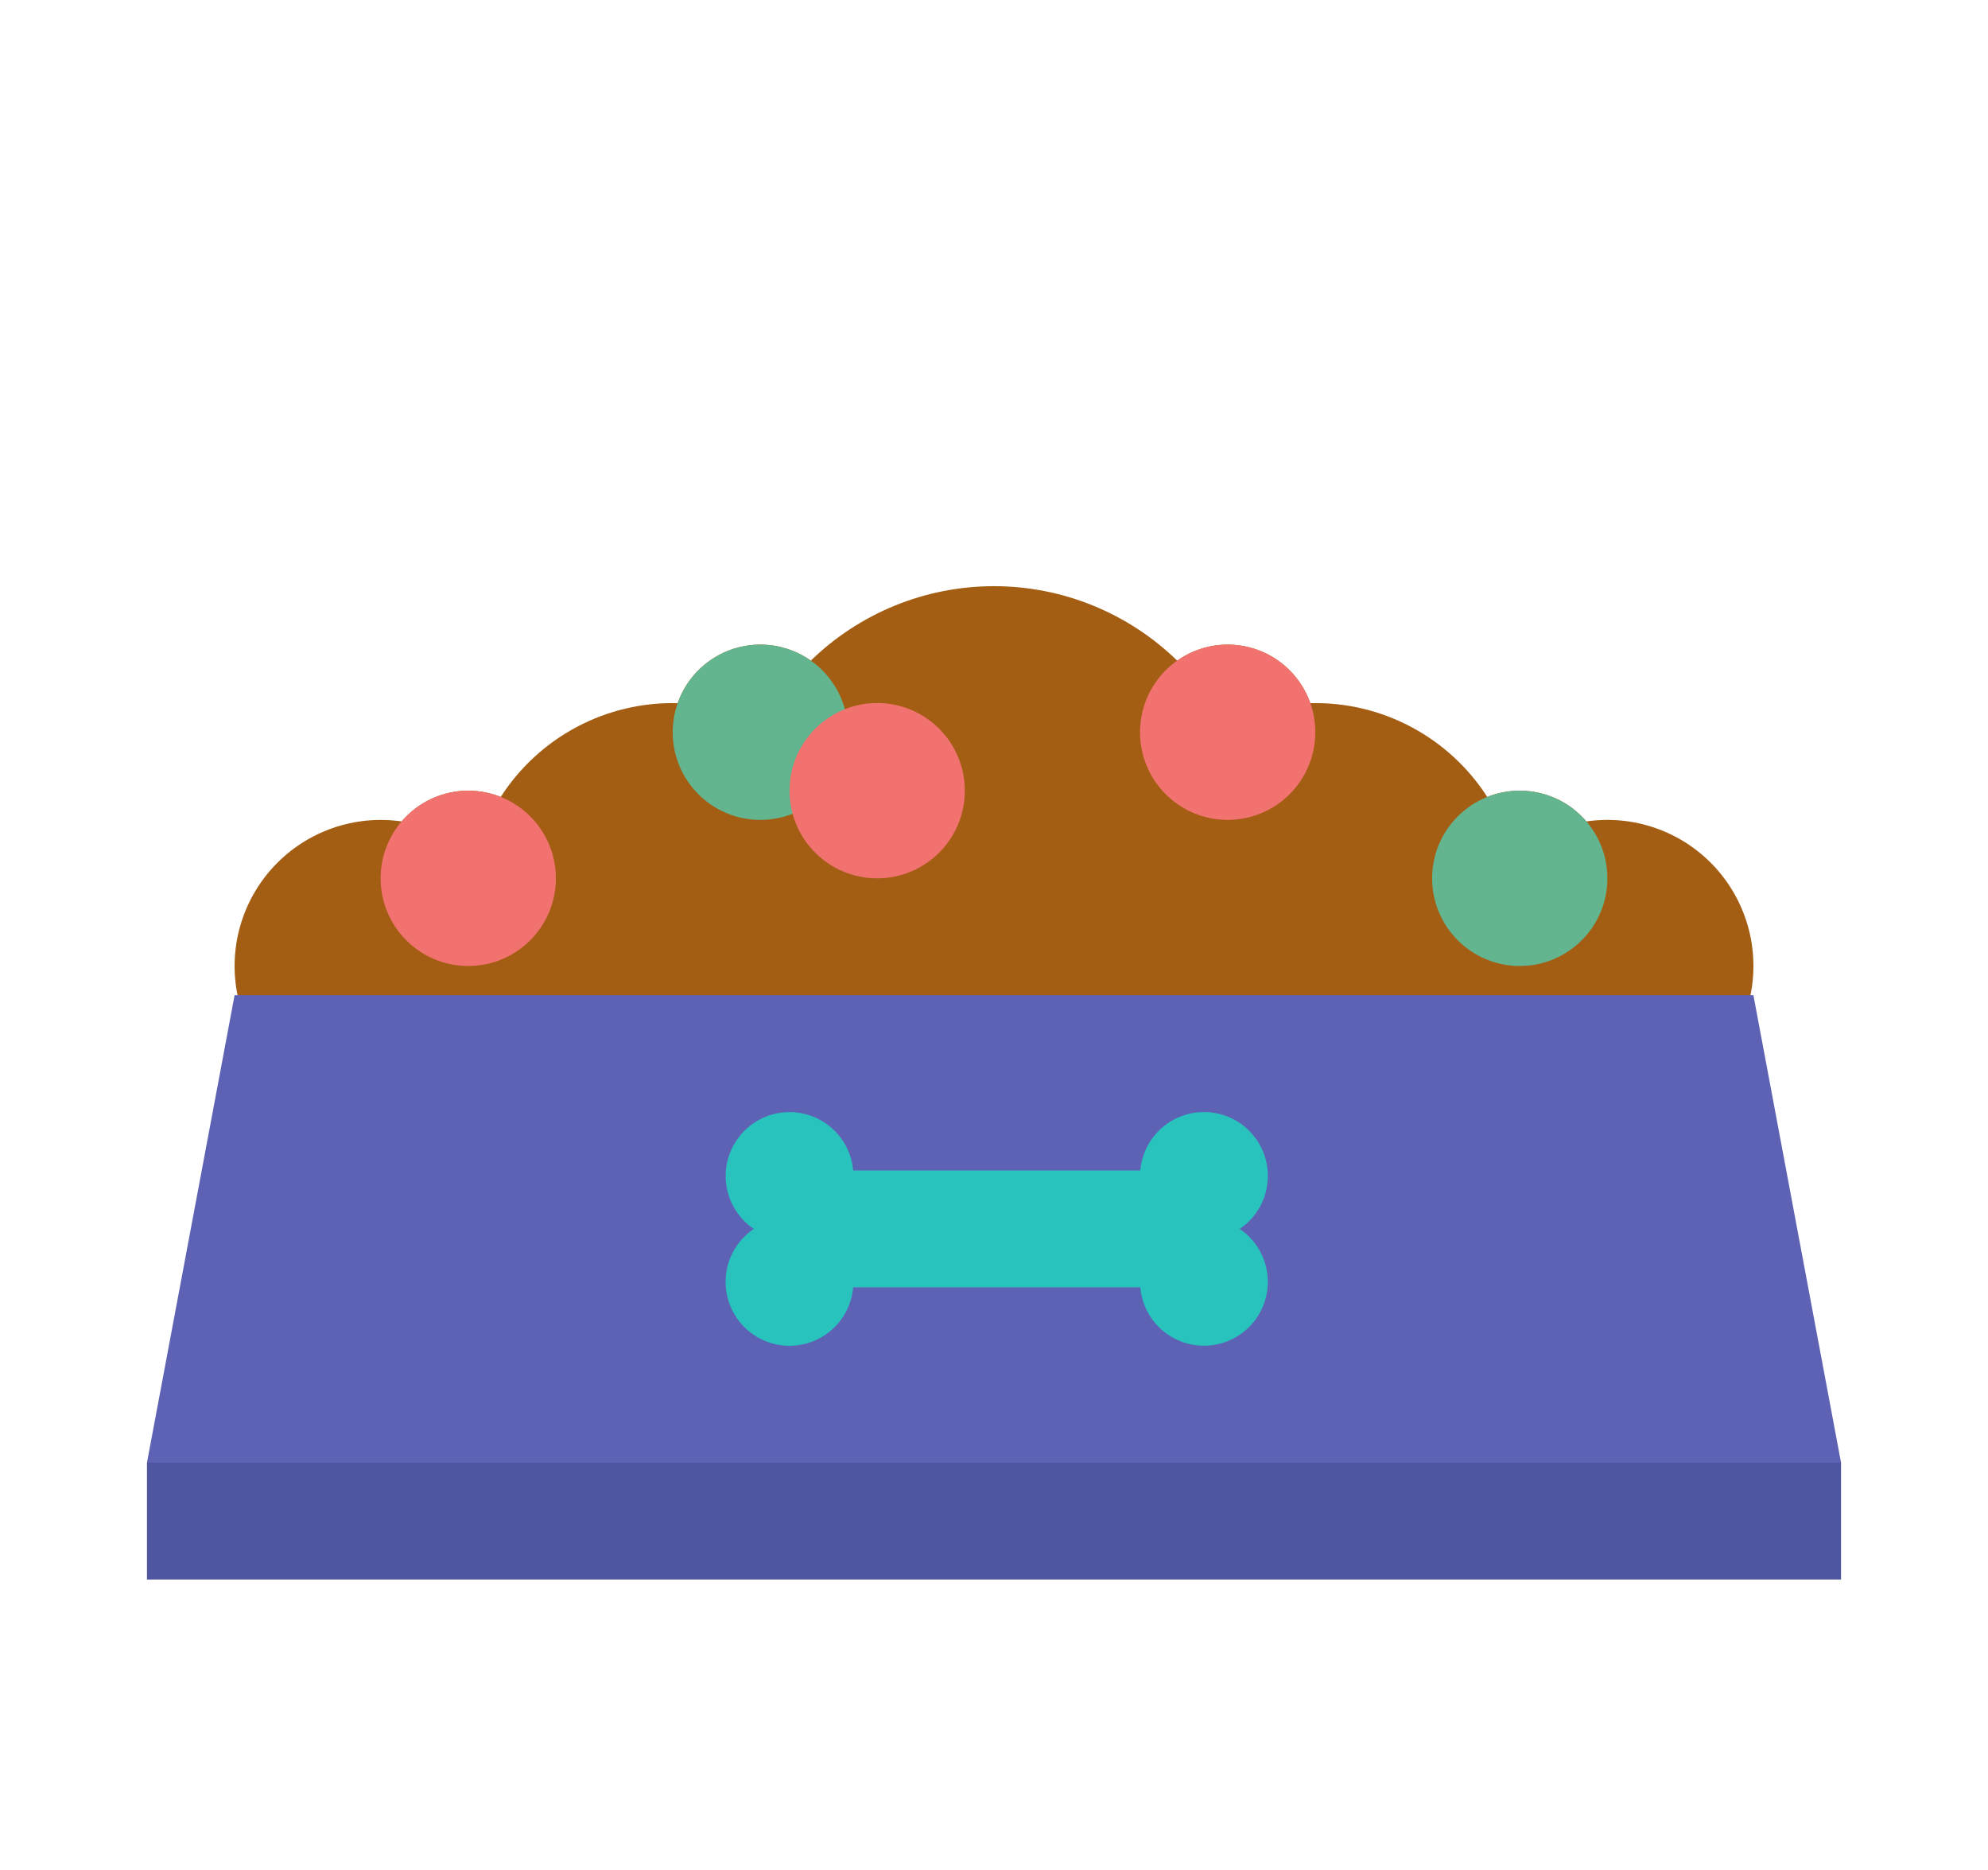 <svg width="67" height="63" viewBox="0 0 67 63" fill="none" xmlns="http://www.w3.org/2000/svg">
<g filter="url(#filter0_d_536_349)">
<path d="M58.995 29.531C59.153 28.757 59.123 27.957 58.906 27.197C58.689 26.437 58.293 25.741 57.751 25.167C57.208 24.593 56.535 24.157 55.789 23.898C55.043 23.639 54.246 23.563 53.464 23.677C53.063 23.207 52.526 22.875 51.927 22.727C51.328 22.579 50.697 22.622 50.124 22.851C49.485 21.857 48.6 21.044 47.556 20.491C46.512 19.937 45.342 19.662 44.161 19.692C44.009 19.261 43.76 18.871 43.433 18.553C43.105 18.235 42.709 17.997 42.274 17.859C41.839 17.72 41.378 17.684 40.927 17.753C40.476 17.823 40.047 17.995 39.674 18.259C38.021 16.65 35.806 15.75 33.5 15.75C31.194 15.75 28.979 16.65 27.326 18.259C26.953 17.995 26.524 17.823 26.073 17.753C25.622 17.684 25.161 17.72 24.726 17.859C24.291 17.997 23.895 18.235 23.567 18.553C23.24 18.871 22.991 19.261 22.839 19.692C21.658 19.662 20.488 19.937 19.444 20.491C18.4 21.044 17.516 21.857 16.876 22.851C16.303 22.622 15.673 22.579 15.074 22.727C14.475 22.875 13.937 23.207 13.536 23.677C12.755 23.564 11.958 23.64 11.212 23.9C10.466 24.16 9.794 24.595 9.252 25.169C8.709 25.743 8.313 26.439 8.096 27.198C7.879 27.957 7.848 28.757 8.005 29.531L9.875 30.516H58.109L58.995 29.531Z" fill="#A45E14"/>
<path d="M62.047 49.219H4.953V45.281L6.922 44.297H61.062L62.047 45.281V49.219Z" fill="#50559F"/>
<path d="M62.047 45.281H4.953L7.906 29.531H59.094L62.047 45.281Z" fill="#5D62B5"/>
<path d="M41.781 37.406C42.083 37.203 42.328 36.926 42.494 36.602C42.659 36.278 42.74 35.918 42.729 35.554C42.718 35.191 42.614 34.836 42.429 34.523C42.243 34.21 41.981 33.949 41.668 33.765C41.354 33.58 40.999 33.478 40.635 33.469C40.272 33.459 39.911 33.541 39.588 33.708C39.265 33.875 38.989 34.121 38.787 34.424C38.585 34.726 38.462 35.075 38.431 35.437H28.753C28.722 35.075 28.6 34.727 28.397 34.425C28.195 34.123 27.919 33.877 27.596 33.71C27.273 33.543 26.913 33.461 26.55 33.471C26.186 33.481 25.831 33.583 25.518 33.767C25.205 33.951 24.943 34.212 24.758 34.524C24.572 34.837 24.469 35.191 24.457 35.555C24.446 35.918 24.527 36.279 24.692 36.602C24.858 36.926 25.102 37.203 25.404 37.406C25.102 37.61 24.857 37.886 24.691 38.21C24.525 38.534 24.444 38.895 24.456 39.258C24.467 39.622 24.57 39.977 24.756 40.289C24.941 40.602 25.203 40.863 25.517 41.048C25.831 41.232 26.186 41.334 26.549 41.344C26.913 41.353 27.273 41.271 27.597 41.104C27.92 40.937 28.195 40.691 28.398 40.389C28.6 40.086 28.722 39.737 28.753 39.375H38.431C38.462 39.737 38.585 40.086 38.787 40.388C38.99 40.69 39.265 40.935 39.588 41.102C39.911 41.269 40.271 41.351 40.635 41.341C40.998 41.331 41.353 41.23 41.666 41.045C41.98 40.861 42.242 40.601 42.427 40.288C42.613 39.975 42.716 39.621 42.727 39.257C42.739 38.894 42.658 38.534 42.493 38.21C42.327 37.886 42.082 37.61 41.781 37.406V37.406Z" fill="#29C3BE"/>
<path d="M25.625 23.625C27.256 23.625 28.578 22.303 28.578 20.672C28.578 19.041 27.256 17.719 25.625 17.719C23.994 17.719 22.672 19.041 22.672 20.672C22.672 22.303 23.994 23.625 25.625 23.625Z" fill="#62B58F"/>
<path d="M29.562 25.594C31.194 25.594 32.516 24.272 32.516 22.641C32.516 21.01 31.194 19.688 29.562 19.688C27.931 19.688 26.609 21.01 26.609 22.641C26.609 24.272 27.931 25.594 29.562 25.594Z" fill="#F2726F"/>
<path d="M15.781 28.547C17.412 28.547 18.734 27.225 18.734 25.594C18.734 23.963 17.412 22.641 15.781 22.641C14.15 22.641 12.828 23.963 12.828 25.594C12.828 27.225 14.15 28.547 15.781 28.547Z" fill="#F2726F"/>
<path d="M51.219 28.547C52.85 28.547 54.172 27.225 54.172 25.594C54.172 23.963 52.85 22.641 51.219 22.641C49.588 22.641 48.266 23.963 48.266 25.594C48.266 27.225 49.588 28.547 51.219 28.547Z" fill="#62B58F"/>
<path d="M41.375 23.625C43.006 23.625 44.328 22.303 44.328 20.672C44.328 19.041 43.006 17.719 41.375 17.719C39.744 17.719 38.422 19.041 38.422 20.672C38.422 22.303 39.744 23.625 41.375 23.625Z" fill="#F2726F"/>
</g>
<defs>
<filter id="filter0_d_536_349" x="-2" y="0" width="71" height="71" filterUnits="userSpaceOnUse" color-interpolation-filters="sRGB">
<feFlood flood-opacity="0" result="BackgroundImageFix"/>
<feColorMatrix in="SourceAlpha" type="matrix" values="0 0 0 0 0 0 0 0 0 0 0 0 0 0 0 0 0 0 127 0" result="hardAlpha"/>
<feOffset dy="4"/>
<feGaussianBlur stdDeviation="2"/>
<feComposite in2="hardAlpha" operator="out"/>
<feColorMatrix type="matrix" values="0 0 0 0 0 0 0 0 0 0 0 0 0 0 0 0 0 0 0.25 0"/>
<feBlend mode="normal" in2="BackgroundImageFix" result="effect1_dropShadow_536_349"/>
<feBlend mode="normal" in="SourceGraphic" in2="effect1_dropShadow_536_349" result="shape"/>
</filter>
</defs>
</svg>
